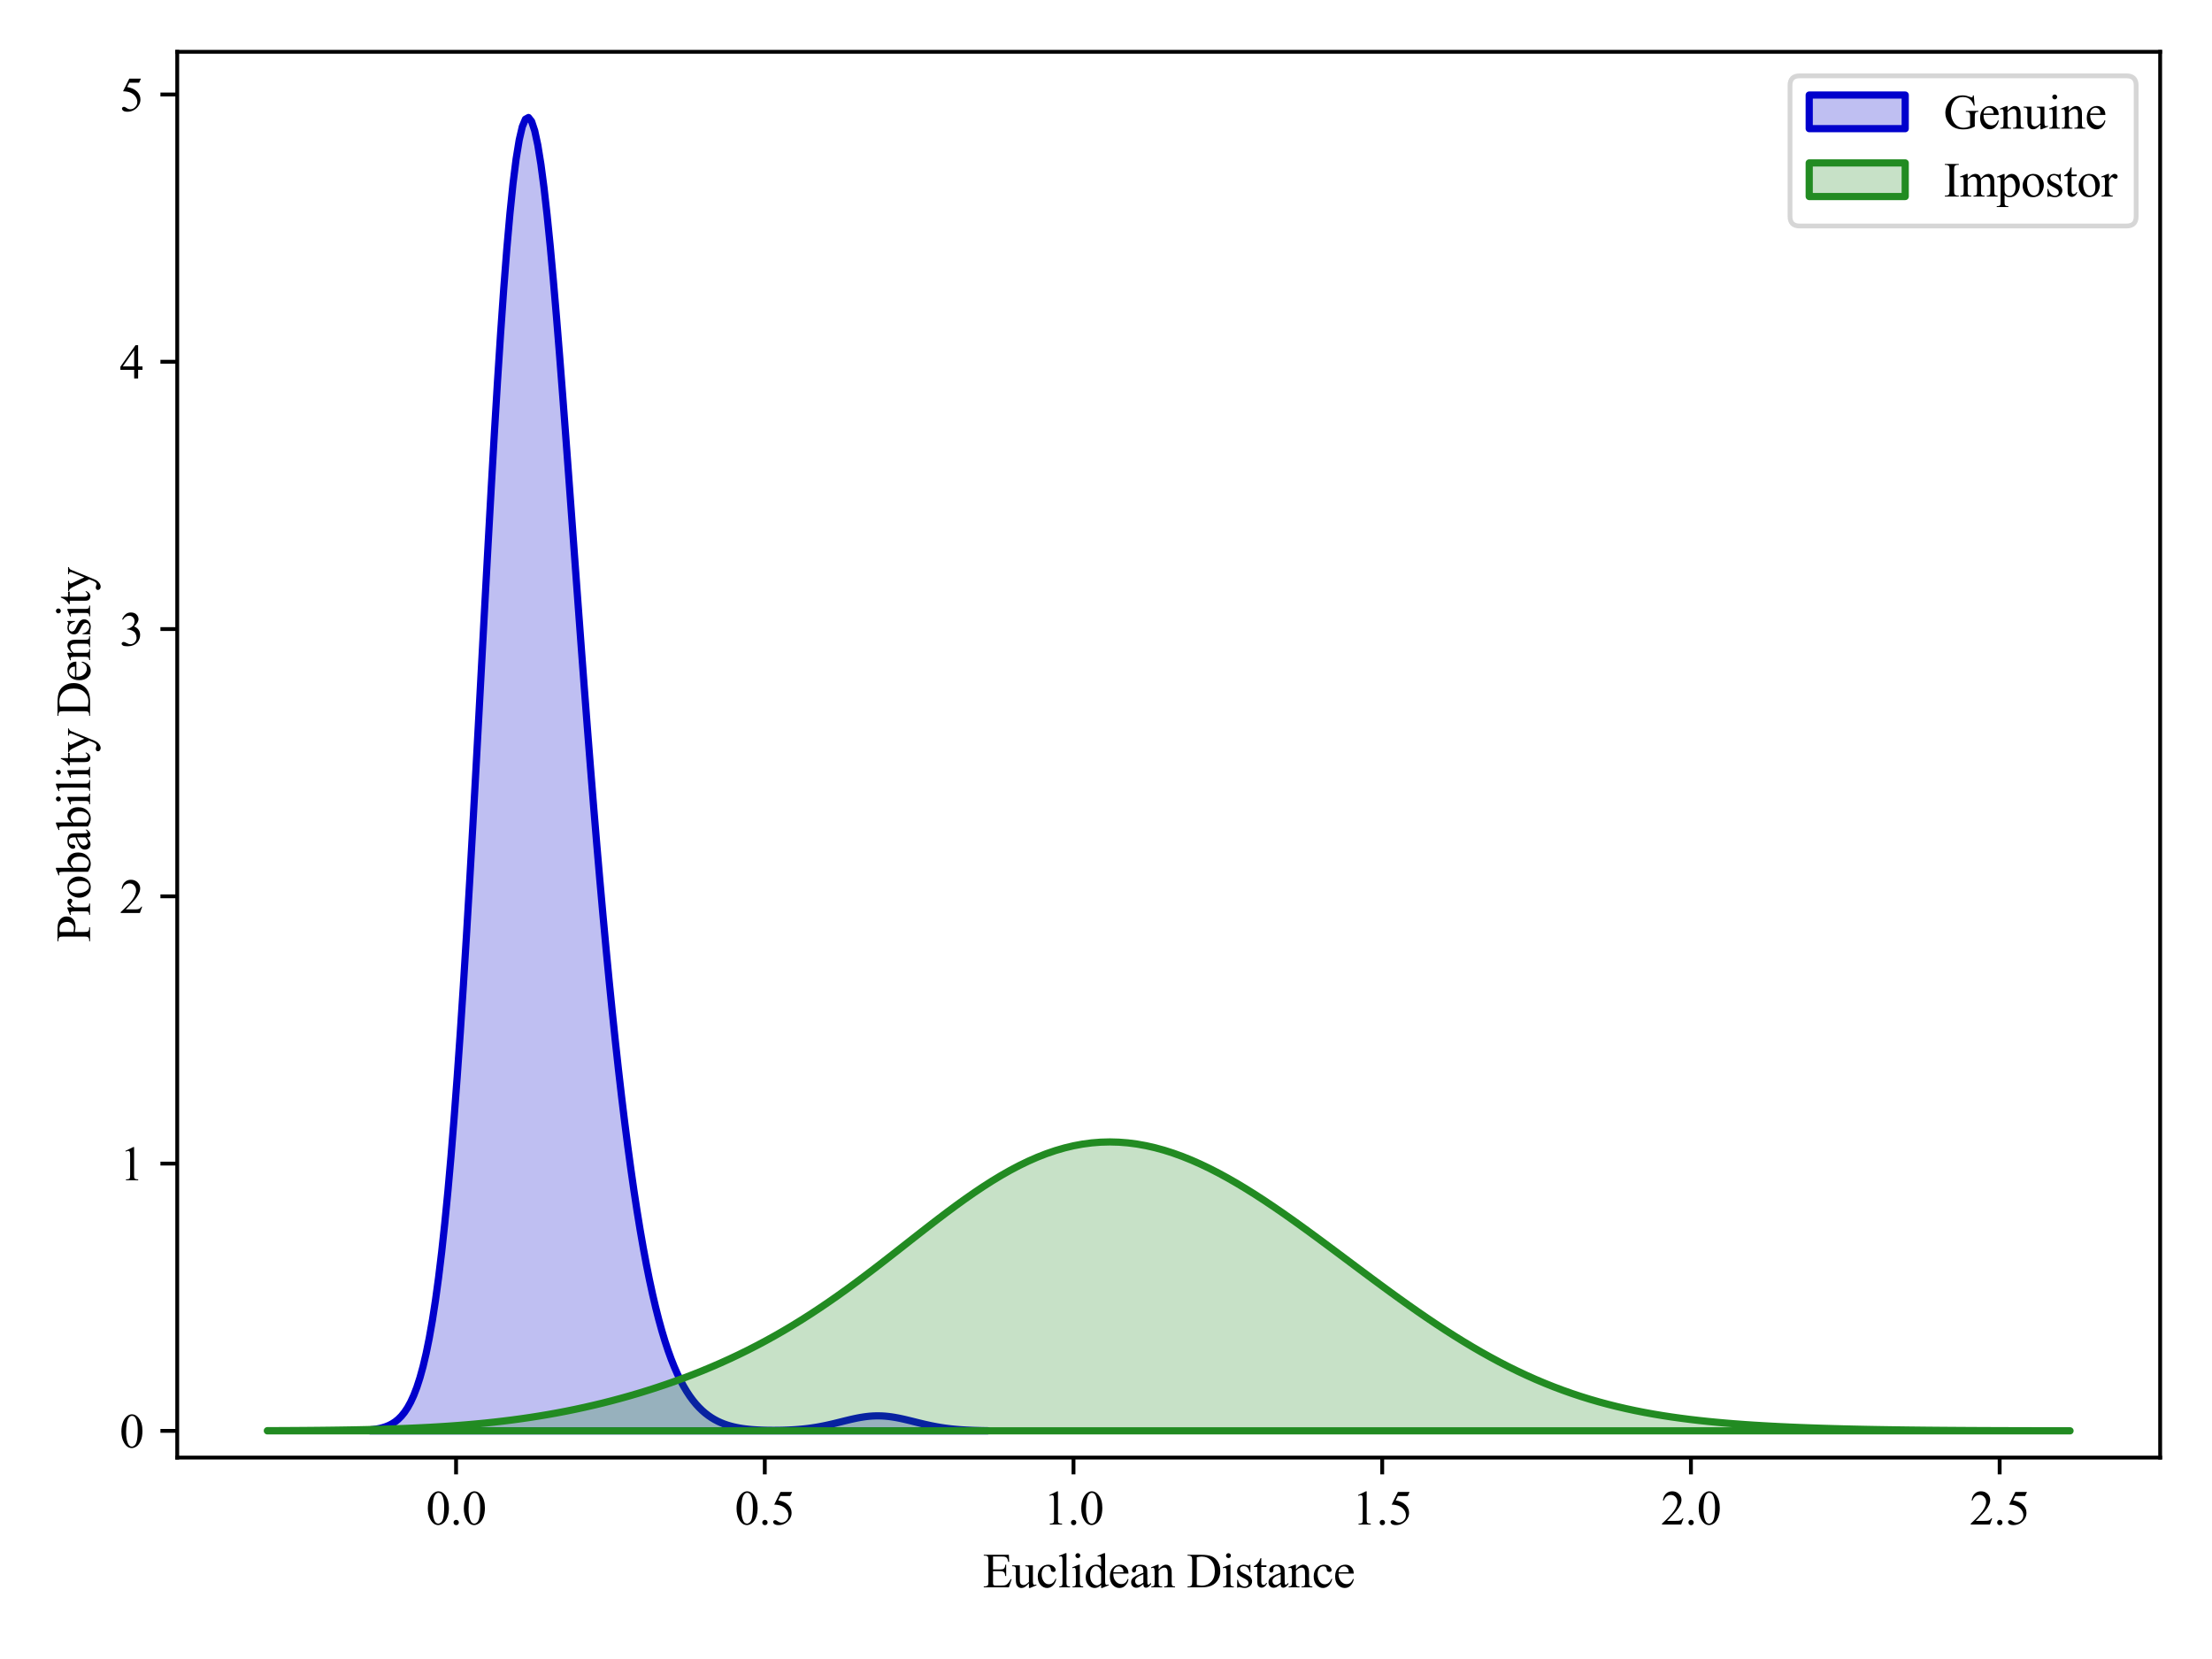 <?xml version="1.0" encoding="utf-8" standalone="no"?>
<!DOCTYPE svg PUBLIC "-//W3C//DTD SVG 1.1//EN"
  "http://www.w3.org/Graphics/SVG/1.1/DTD/svg11.dtd">
<svg xmlns:xlink="http://www.w3.org/1999/xlink" width="460.8pt" height="345.6pt" viewBox="0 0 460.8 345.6" xmlns="http://www.w3.org/2000/svg" version="1.1">
 <defs>
  <style type="text/css">*{stroke-linejoin: round; stroke-linecap: butt}</style>
 </defs>
 <g id="figure_1">
  <g id="patch_1">
   <path d="M 0 345.6 
L 460.8 345.6 
L 460.8 0 
L 0 0 
z
" style="fill: #ffffff"/>
  </g>
  <g id="axes_1">
   <g id="patch_2">
    <path d="M 36.92 303.64 
L 450 303.64 
L 450 10.8 
L 36.92 10.8 
z
" style="fill: #ffffff"/>
   </g>
   <g id="PolyCollection_1">
    <defs>
     <path id="m67899a77c7" d="M 77.149 -47.743 
L 77.149 -47.528 
L 77.795 -47.528 
L 78.441 -47.528 
L 79.087 -47.528 
L 79.733 -47.528 
L 80.379 -47.528 
L 81.025 -47.528 
L 81.671 -47.528 
L 82.318 -47.528 
L 82.964 -47.528 
L 83.61 -47.528 
L 84.256 -47.528 
L 84.902 -47.528 
L 85.548 -47.528 
L 86.194 -47.528 
L 86.84 -47.528 
L 87.486 -47.528 
L 88.132 -47.528 
L 88.778 -47.528 
L 89.424 -47.528 
L 90.07 -47.528 
L 90.716 -47.528 
L 91.362 -47.528 
L 92.008 -47.528 
L 92.654 -47.528 
L 93.301 -47.528 
L 93.947 -47.528 
L 94.593 -47.528 
L 95.239 -47.528 
L 95.885 -47.528 
L 96.531 -47.528 
L 97.177 -47.528 
L 97.823 -47.528 
L 98.469 -47.528 
L 99.115 -47.528 
L 99.761 -47.528 
L 100.407 -47.528 
L 101.053 -47.528 
L 101.699 -47.528 
L 102.345 -47.528 
L 102.991 -47.528 
L 103.637 -47.528 
L 104.284 -47.528 
L 104.93 -47.528 
L 105.576 -47.528 
L 106.222 -47.528 
L 106.868 -47.528 
L 107.514 -47.528 
L 108.16 -47.528 
L 108.806 -47.528 
L 109.452 -47.528 
L 110.098 -47.528 
L 110.744 -47.528 
L 111.39 -47.528 
L 112.036 -47.528 
L 112.682 -47.528 
L 113.328 -47.528 
L 113.974 -47.528 
L 114.621 -47.528 
L 115.267 -47.528 
L 115.913 -47.528 
L 116.559 -47.528 
L 117.205 -47.528 
L 117.851 -47.528 
L 118.497 -47.528 
L 119.143 -47.528 
L 119.789 -47.528 
L 120.435 -47.528 
L 121.081 -47.528 
L 121.727 -47.528 
L 122.373 -47.528 
L 123.019 -47.528 
L 123.665 -47.528 
L 124.311 -47.528 
L 124.957 -47.528 
L 125.604 -47.528 
L 126.25 -47.528 
L 126.896 -47.528 
L 127.542 -47.528 
L 128.188 -47.528 
L 128.834 -47.528 
L 129.48 -47.528 
L 130.126 -47.528 
L 130.772 -47.528 
L 131.418 -47.528 
L 132.064 -47.528 
L 132.71 -47.528 
L 133.356 -47.528 
L 134.002 -47.528 
L 134.648 -47.528 
L 135.294 -47.528 
L 135.94 -47.528 
L 136.587 -47.528 
L 137.233 -47.528 
L 137.879 -47.528 
L 138.525 -47.528 
L 139.171 -47.528 
L 139.817 -47.528 
L 140.463 -47.528 
L 141.109 -47.528 
L 141.755 -47.528 
L 142.401 -47.528 
L 143.047 -47.528 
L 143.693 -47.528 
L 144.339 -47.528 
L 144.985 -47.528 
L 145.631 -47.528 
L 146.277 -47.528 
L 146.923 -47.528 
L 147.57 -47.528 
L 148.216 -47.528 
L 148.862 -47.528 
L 149.508 -47.528 
L 150.154 -47.528 
L 150.8 -47.528 
L 151.446 -47.528 
L 152.092 -47.528 
L 152.738 -47.528 
L 153.384 -47.528 
L 154.03 -47.528 
L 154.676 -47.528 
L 155.322 -47.528 
L 155.968 -47.528 
L 156.614 -47.528 
L 157.26 -47.528 
L 157.907 -47.528 
L 158.553 -47.528 
L 159.199 -47.528 
L 159.845 -47.528 
L 160.491 -47.528 
L 161.137 -47.528 
L 161.783 -47.528 
L 162.429 -47.528 
L 163.075 -47.528 
L 163.721 -47.528 
L 164.367 -47.528 
L 165.013 -47.528 
L 165.659 -47.528 
L 166.305 -47.528 
L 166.951 -47.528 
L 167.597 -47.528 
L 168.243 -47.528 
L 168.89 -47.528 
L 169.536 -47.528 
L 170.182 -47.528 
L 170.828 -47.528 
L 171.474 -47.528 
L 172.12 -47.528 
L 172.766 -47.528 
L 173.412 -47.528 
L 174.058 -47.528 
L 174.704 -47.528 
L 175.35 -47.528 
L 175.996 -47.528 
L 176.642 -47.528 
L 177.288 -47.528 
L 177.934 -47.528 
L 178.58 -47.528 
L 179.226 -47.528 
L 179.873 -47.528 
L 180.519 -47.528 
L 181.165 -47.528 
L 181.811 -47.528 
L 182.457 -47.528 
L 183.103 -47.528 
L 183.749 -47.528 
L 184.395 -47.528 
L 185.041 -47.528 
L 185.687 -47.528 
L 186.333 -47.528 
L 186.979 -47.528 
L 187.625 -47.528 
L 188.271 -47.528 
L 188.917 -47.528 
L 189.563 -47.528 
L 190.21 -47.528 
L 190.856 -47.528 
L 191.502 -47.528 
L 192.148 -47.528 
L 192.794 -47.528 
L 193.44 -47.528 
L 194.086 -47.528 
L 194.732 -47.528 
L 195.378 -47.528 
L 196.024 -47.528 
L 196.67 -47.528 
L 197.316 -47.528 
L 197.962 -47.528 
L 198.608 -47.528 
L 199.254 -47.528 
L 199.9 -47.528 
L 200.546 -47.528 
L 201.193 -47.528 
L 201.839 -47.528 
L 202.485 -47.528 
L 203.131 -47.528 
L 203.777 -47.528 
L 204.423 -47.528 
L 205.069 -47.528 
L 205.715 -47.528 
L 205.715 -47.562 
L 205.715 -47.562 
L 205.069 -47.572 
L 204.423 -47.585 
L 203.777 -47.6 
L 203.131 -47.618 
L 202.485 -47.641 
L 201.839 -47.668 
L 201.193 -47.701 
L 200.546 -47.739 
L 199.9 -47.784 
L 199.254 -47.837 
L 198.608 -47.897 
L 197.962 -47.966 
L 197.316 -48.045 
L 196.67 -48.133 
L 196.024 -48.231 
L 195.378 -48.339 
L 194.732 -48.457 
L 194.086 -48.584 
L 193.44 -48.72 
L 192.794 -48.865 
L 192.148 -49.016 
L 191.502 -49.172 
L 190.856 -49.331 
L 190.21 -49.492 
L 189.563 -49.652 
L 188.917 -49.808 
L 188.271 -49.958 
L 187.625 -50.1 
L 186.979 -50.23 
L 186.333 -50.346 
L 185.687 -50.447 
L 185.041 -50.529 
L 184.395 -50.592 
L 183.749 -50.633 
L 183.103 -50.652 
L 182.457 -50.649 
L 181.811 -50.624 
L 181.165 -50.577 
L 180.519 -50.509 
L 179.873 -50.421 
L 179.226 -50.316 
L 178.58 -50.196 
L 177.934 -50.062 
L 177.288 -49.918 
L 176.642 -49.766 
L 175.996 -49.609 
L 175.35 -49.448 
L 174.704 -49.288 
L 174.058 -49.129 
L 173.412 -48.974 
L 172.766 -48.825 
L 172.12 -48.683 
L 171.474 -48.549 
L 170.828 -48.424 
L 170.182 -48.309 
L 169.536 -48.204 
L 168.89 -48.109 
L 168.243 -48.024 
L 167.597 -47.949 
L 166.951 -47.884 
L 166.305 -47.827 
L 165.659 -47.778 
L 165.013 -47.738 
L 164.367 -47.704 
L 163.721 -47.678 
L 163.075 -47.657 
L 162.429 -47.643 
L 161.783 -47.635 
L 161.137 -47.632 
L 160.491 -47.635 
L 159.845 -47.644 
L 159.199 -47.66 
L 158.553 -47.682 
L 157.907 -47.713 
L 157.26 -47.752 
L 156.614 -47.8 
L 155.968 -47.861 
L 155.322 -47.933 
L 154.676 -48.021 
L 154.03 -48.125 
L 153.384 -48.248 
L 152.738 -48.393 
L 152.092 -48.561 
L 151.446 -48.757 
L 150.8 -48.984 
L 150.154 -49.245 
L 149.508 -49.543 
L 148.862 -49.884 
L 148.216 -50.272 
L 147.57 -50.712 
L 146.923 -51.208 
L 146.277 -51.768 
L 145.631 -52.397 
L 144.985 -53.102 
L 144.339 -53.89 
L 143.693 -54.77 
L 143.047 -55.75 
L 142.401 -56.838 
L 141.755 -58.045 
L 141.109 -59.381 
L 140.463 -60.855 
L 139.817 -62.48 
L 139.171 -64.265 
L 138.525 -66.222 
L 137.879 -68.363 
L 137.233 -70.698 
L 136.587 -73.238 
L 135.94 -75.995 
L 135.294 -78.976 
L 134.648 -82.193 
L 134.002 -85.652 
L 133.356 -89.362 
L 132.71 -93.329 
L 132.064 -97.56 
L 131.418 -102.058 
L 130.772 -106.828 
L 130.126 -111.873 
L 129.48 -117.196 
L 128.834 -122.797 
L 128.188 -128.679 
L 127.542 -134.841 
L 126.896 -141.282 
L 126.25 -148.001 
L 125.604 -154.994 
L 124.957 -162.256 
L 124.311 -169.779 
L 123.665 -177.554 
L 123.019 -185.567 
L 122.373 -193.799 
L 121.727 -202.226 
L 121.081 -210.821 
L 120.435 -219.547 
L 119.789 -228.361 
L 119.143 -237.212 
L 118.497 -246.042 
L 117.851 -254.785 
L 117.205 -263.365 
L 116.559 -271.701 
L 115.913 -279.704 
L 115.267 -287.281 
L 114.621 -294.336 
L 113.974 -300.769 
L 113.328 -306.482 
L 112.682 -311.379 
L 112.036 -315.369 
L 111.39 -318.369 
L 110.744 -320.306 
L 110.098 -321.12 
L 109.452 -320.765 
L 108.806 -319.211 
L 108.16 -316.445 
L 107.514 -312.476 
L 106.868 -307.329 
L 106.222 -301.049 
L 105.576 -293.699 
L 104.93 -285.36 
L 104.284 -276.128 
L 103.637 -266.113 
L 102.991 -255.433 
L 102.345 -244.218 
L 101.699 -232.599 
L 101.053 -220.712 
L 100.407 -208.689 
L 99.761 -196.66 
L 99.115 -184.748 
L 98.469 -173.067 
L 97.823 -161.718 
L 97.177 -150.792 
L 96.531 -140.364 
L 95.885 -130.498 
L 95.239 -121.24 
L 94.593 -112.624 
L 93.947 -104.67 
L 93.301 -97.385 
L 92.654 -90.765 
L 92.008 -84.794 
L 91.362 -79.452 
L 90.716 -74.707 
L 90.07 -70.524 
L 89.424 -66.864 
L 88.778 -63.686 
L 88.132 -60.945 
L 87.486 -58.6 
L 86.84 -56.607 
L 86.194 -54.926 
L 85.548 -53.518 
L 84.902 -52.347 
L 84.256 -51.381 
L 83.61 -50.588 
L 82.964 -49.944 
L 82.318 -49.422 
L 81.671 -49.004 
L 81.025 -48.671 
L 80.379 -48.407 
L 79.733 -48.2 
L 79.087 -48.038 
L 78.441 -47.913 
L 77.795 -47.816 
L 77.149 -47.743 
z
" style="stroke: #0000cc; stroke-width: 1.5"/>
    </defs>
    <g clip-path="url(#p33bc87148c)">
     <use xlink:href="#m67899a77c7" x="0" y="345.6" style="fill: #0000cc; fill-opacity: 0.25; stroke: #0000cc; stroke-width: 1.5"/>
    </g>
   </g>
   <g id="PolyCollection_2">
    <defs>
     <path id="mb9f38de773" d="M 55.696 -47.562 
L 55.696 -47.528 
L 57.583 -47.528 
L 59.471 -47.528 
L 61.358 -47.528 
L 63.245 -47.528 
L 65.132 -47.528 
L 67.019 -47.528 
L 68.906 -47.528 
L 70.793 -47.528 
L 72.68 -47.528 
L 74.567 -47.528 
L 76.454 -47.528 
L 78.341 -47.528 
L 80.228 -47.528 
L 82.115 -47.528 
L 84.002 -47.528 
L 85.89 -47.528 
L 87.777 -47.528 
L 89.664 -47.528 
L 91.551 -47.528 
L 93.438 -47.528 
L 95.325 -47.528 
L 97.212 -47.528 
L 99.099 -47.528 
L 100.986 -47.528 
L 102.873 -47.528 
L 104.76 -47.528 
L 106.647 -47.528 
L 108.534 -47.528 
L 110.421 -47.528 
L 112.309 -47.528 
L 114.196 -47.528 
L 116.083 -47.528 
L 117.97 -47.528 
L 119.857 -47.528 
L 121.744 -47.528 
L 123.631 -47.528 
L 125.518 -47.528 
L 127.405 -47.528 
L 129.292 -47.528 
L 131.179 -47.528 
L 133.066 -47.528 
L 134.953 -47.528 
L 136.84 -47.528 
L 138.728 -47.528 
L 140.615 -47.528 
L 142.502 -47.528 
L 144.389 -47.528 
L 146.276 -47.528 
L 148.163 -47.528 
L 150.05 -47.528 
L 151.937 -47.528 
L 153.824 -47.528 
L 155.711 -47.528 
L 157.598 -47.528 
L 159.485 -47.528 
L 161.372 -47.528 
L 163.259 -47.528 
L 165.147 -47.528 
L 167.034 -47.528 
L 168.921 -47.528 
L 170.808 -47.528 
L 172.695 -47.528 
L 174.582 -47.528 
L 176.469 -47.528 
L 178.356 -47.528 
L 180.243 -47.528 
L 182.13 -47.528 
L 184.017 -47.528 
L 185.904 -47.528 
L 187.791 -47.528 
L 189.678 -47.528 
L 191.566 -47.528 
L 193.453 -47.528 
L 195.34 -47.528 
L 197.227 -47.528 
L 199.114 -47.528 
L 201.001 -47.528 
L 202.888 -47.528 
L 204.775 -47.528 
L 206.662 -47.528 
L 208.549 -47.528 
L 210.436 -47.528 
L 212.323 -47.528 
L 214.21 -47.528 
L 216.097 -47.528 
L 217.985 -47.528 
L 219.872 -47.528 
L 221.759 -47.528 
L 223.646 -47.528 
L 225.533 -47.528 
L 227.42 -47.528 
L 229.307 -47.528 
L 231.194 -47.528 
L 233.081 -47.528 
L 234.968 -47.528 
L 236.855 -47.528 
L 238.742 -47.528 
L 240.629 -47.528 
L 242.516 -47.528 
L 244.404 -47.528 
L 246.291 -47.528 
L 248.178 -47.528 
L 250.065 -47.528 
L 251.952 -47.528 
L 253.839 -47.528 
L 255.726 -47.528 
L 257.613 -47.528 
L 259.5 -47.528 
L 261.387 -47.528 
L 263.274 -47.528 
L 265.161 -47.528 
L 267.048 -47.528 
L 268.935 -47.528 
L 270.823 -47.528 
L 272.71 -47.528 
L 274.597 -47.528 
L 276.484 -47.528 
L 278.371 -47.528 
L 280.258 -47.528 
L 282.145 -47.528 
L 284.032 -47.528 
L 285.919 -47.528 
L 287.806 -47.528 
L 289.693 -47.528 
L 291.58 -47.528 
L 293.467 -47.528 
L 295.354 -47.528 
L 297.242 -47.528 
L 299.129 -47.528 
L 301.016 -47.528 
L 302.903 -47.528 
L 304.79 -47.528 
L 306.677 -47.528 
L 308.564 -47.528 
L 310.451 -47.528 
L 312.338 -47.528 
L 314.225 -47.528 
L 316.112 -47.528 
L 317.999 -47.528 
L 319.886 -47.528 
L 321.773 -47.528 
L 323.661 -47.528 
L 325.548 -47.528 
L 327.435 -47.528 
L 329.322 -47.528 
L 331.209 -47.528 
L 333.096 -47.528 
L 334.983 -47.528 
L 336.87 -47.528 
L 338.757 -47.528 
L 340.644 -47.528 
L 342.531 -47.528 
L 344.418 -47.528 
L 346.305 -47.528 
L 348.192 -47.528 
L 350.08 -47.528 
L 351.967 -47.528 
L 353.854 -47.528 
L 355.741 -47.528 
L 357.628 -47.528 
L 359.515 -47.528 
L 361.402 -47.528 
L 363.289 -47.528 
L 365.176 -47.528 
L 367.063 -47.528 
L 368.95 -47.528 
L 370.837 -47.528 
L 372.724 -47.528 
L 374.611 -47.528 
L 376.499 -47.528 
L 378.386 -47.528 
L 380.273 -47.528 
L 382.16 -47.528 
L 384.047 -47.528 
L 385.934 -47.528 
L 387.821 -47.528 
L 389.708 -47.528 
L 391.595 -47.528 
L 393.482 -47.528 
L 395.369 -47.528 
L 397.256 -47.528 
L 399.143 -47.528 
L 401.03 -47.528 
L 402.918 -47.528 
L 404.805 -47.528 
L 406.692 -47.528 
L 408.579 -47.528 
L 410.466 -47.528 
L 412.353 -47.528 
L 414.24 -47.528 
L 416.127 -47.528 
L 418.014 -47.528 
L 419.901 -47.528 
L 421.788 -47.528 
L 423.675 -47.528 
L 425.562 -47.528 
L 427.449 -47.528 
L 429.337 -47.528 
L 431.224 -47.528 
L 431.224 -47.537 
L 431.224 -47.537 
L 429.337 -47.539 
L 427.449 -47.541 
L 425.562 -47.544 
L 423.675 -47.547 
L 421.788 -47.551 
L 419.901 -47.556 
L 418.014 -47.561 
L 416.127 -47.567 
L 414.24 -47.574 
L 412.353 -47.582 
L 410.466 -47.591 
L 408.579 -47.602 
L 406.692 -47.614 
L 404.805 -47.628 
L 402.918 -47.643 
L 401.03 -47.66 
L 399.143 -47.68 
L 397.256 -47.701 
L 395.369 -47.726 
L 393.482 -47.753 
L 391.595 -47.783 
L 389.708 -47.816 
L 387.821 -47.853 
L 385.934 -47.894 
L 384.047 -47.939 
L 382.16 -47.988 
L 380.273 -48.043 
L 378.386 -48.103 
L 376.499 -48.169 
L 374.611 -48.241 
L 372.724 -48.321 
L 370.837 -48.408 
L 368.95 -48.504 
L 367.063 -48.61 
L 365.176 -48.725 
L 363.289 -48.852 
L 361.402 -48.992 
L 359.515 -49.144 
L 357.628 -49.312 
L 355.741 -49.496 
L 353.854 -49.698 
L 351.967 -49.919 
L 350.08 -50.161 
L 348.192 -50.425 
L 346.305 -50.714 
L 344.418 -51.029 
L 342.531 -51.372 
L 340.644 -51.744 
L 338.757 -52.148 
L 336.87 -52.585 
L 334.983 -53.057 
L 333.096 -53.565 
L 331.209 -54.111 
L 329.322 -54.697 
L 327.435 -55.324 
L 325.548 -55.992 
L 323.661 -56.703 
L 321.773 -57.457 
L 319.886 -58.254 
L 317.999 -59.096 
L 316.112 -59.981 
L 314.225 -60.91 
L 312.338 -61.882 
L 310.451 -62.897 
L 308.564 -63.952 
L 306.677 -65.048 
L 304.79 -66.182 
L 302.903 -67.353 
L 301.016 -68.559 
L 299.129 -69.797 
L 297.242 -71.066 
L 295.354 -72.362 
L 293.467 -73.684 
L 291.58 -75.028 
L 289.693 -76.392 
L 287.806 -77.772 
L 285.919 -79.165 
L 284.032 -80.568 
L 282.145 -81.977 
L 280.258 -83.388 
L 278.371 -84.799 
L 276.484 -86.205 
L 274.597 -87.603 
L 272.71 -88.988 
L 270.823 -90.357 
L 268.935 -91.705 
L 267.048 -93.029 
L 265.161 -94.323 
L 263.274 -95.584 
L 261.387 -96.807 
L 259.5 -97.988 
L 257.613 -99.123 
L 255.726 -100.206 
L 253.839 -101.233 
L 251.952 -102.201 
L 250.065 -103.103 
L 248.178 -103.937 
L 246.291 -104.698 
L 244.404 -105.382 
L 242.516 -105.985 
L 240.629 -106.503 
L 238.742 -106.932 
L 236.855 -107.271 
L 234.968 -107.516 
L 233.081 -107.664 
L 231.194 -107.715 
L 229.307 -107.666 
L 227.42 -107.516 
L 225.533 -107.266 
L 223.646 -106.915 
L 221.759 -106.464 
L 219.872 -105.916 
L 217.985 -105.271 
L 216.097 -104.533 
L 214.21 -103.706 
L 212.323 -102.792 
L 210.436 -101.797 
L 208.549 -100.725 
L 206.662 -99.583 
L 204.775 -98.376 
L 202.888 -97.111 
L 201.001 -95.794 
L 199.114 -94.432 
L 197.227 -93.033 
L 195.34 -91.603 
L 193.453 -90.15 
L 191.566 -88.681 
L 189.678 -87.202 
L 187.791 -85.719 
L 185.904 -84.241 
L 184.017 -82.771 
L 182.13 -81.316 
L 180.243 -79.881 
L 178.356 -78.469 
L 176.469 -77.085 
L 174.582 -75.733 
L 172.695 -74.415 
L 170.808 -73.133 
L 168.921 -71.889 
L 167.034 -70.685 
L 165.147 -69.521 
L 163.259 -68.397 
L 161.372 -67.314 
L 159.485 -66.271 
L 157.598 -65.268 
L 155.711 -64.304 
L 153.824 -63.378 
L 151.937 -62.489 
L 150.05 -61.635 
L 148.163 -60.817 
L 146.276 -60.031 
L 144.389 -59.278 
L 142.502 -58.556 
L 140.615 -57.864 
L 138.728 -57.201 
L 136.84 -56.566 
L 134.953 -55.959 
L 133.066 -55.378 
L 131.179 -54.824 
L 129.292 -54.295 
L 127.405 -53.791 
L 125.518 -53.312 
L 123.631 -52.858 
L 121.744 -52.427 
L 119.857 -52.02 
L 117.97 -51.636 
L 116.083 -51.275 
L 114.196 -50.936 
L 112.309 -50.619 
L 110.421 -50.323 
L 108.534 -50.048 
L 106.647 -49.793 
L 104.76 -49.558 
L 102.873 -49.341 
L 100.986 -49.142 
L 99.099 -48.961 
L 97.212 -48.795 
L 95.325 -48.645 
L 93.438 -48.509 
L 91.551 -48.387 
L 89.664 -48.277 
L 87.777 -48.179 
L 85.89 -48.092 
L 84.002 -48.015 
L 82.115 -47.946 
L 80.228 -47.886 
L 78.341 -47.834 
L 76.454 -47.788 
L 74.567 -47.748 
L 72.68 -47.714 
L 70.793 -47.684 
L 68.906 -47.659 
L 67.019 -47.637 
L 65.132 -47.619 
L 63.245 -47.603 
L 61.358 -47.59 
L 59.471 -47.579 
L 57.583 -47.57 
L 55.696 -47.562 
z
" style="stroke: #228b22; stroke-width: 1.5"/>
    </defs>
    <g clip-path="url(#p33bc87148c)">
     <use xlink:href="#mb9f38de773" x="0" y="345.6" style="fill: #228b22; fill-opacity: 0.25; stroke: #228b22; stroke-width: 1.5"/>
    </g>
   </g>
   <g id="matplotlib.axis_1">
    <g id="xtick_1">
     <g id="line2d_1">
      <defs>
       <path id="m054b267d46" d="M 0 0 
L 0 3.5 
" style="stroke: #000000; stroke-width: 0.8"/>
      </defs>
      <g>
       <use xlink:href="#m054b267d46" x="95.007" y="303.64" style="stroke: #000000; stroke-width: 0.8"/>
      </g>
     </g>
     <g id="text_1">
      <!-- 0.0 -->
      <g transform="translate(88.757 317.584) scale(0.1 -0.1)">
       <defs>
        <path id="TimesNewRomanPSMT-30" d="M 231 2094 
Q 231 2819 450 3342 
Q 669 3866 1031 4122 
Q 1313 4325 1613 4325 
Q 2100 4325 2488 3828 
Q 2972 3213 2972 2159 
Q 2972 1422 2759 906 
Q 2547 391 2217 158 
Q 1888 -75 1581 -75 
Q 975 -75 572 641 
Q 231 1244 231 2094 
z
M 844 2016 
Q 844 1141 1059 588 
Q 1238 122 1591 122 
Q 1759 122 1940 273 
Q 2122 425 2216 781 
Q 2359 1319 2359 2297 
Q 2359 3022 2209 3506 
Q 2097 3866 1919 4016 
Q 1791 4119 1609 4119 
Q 1397 4119 1231 3928 
Q 1006 3669 925 3112 
Q 844 2556 844 2016 
z
" transform="scale(0.016)"/>
        <path id="TimesNewRomanPSMT-2e" d="M 800 606 
Q 947 606 1047 504 
Q 1147 403 1147 259 
Q 1147 116 1045 14 
Q 944 -88 800 -88 
Q 656 -88 554 14 
Q 453 116 453 259 
Q 453 406 554 506 
Q 656 606 800 606 
z
" transform="scale(0.016)"/>
       </defs>
       <use xlink:href="#TimesNewRomanPSMT-30"/>
       <use xlink:href="#TimesNewRomanPSMT-2e" x="50"/>
       <use xlink:href="#TimesNewRomanPSMT-30" x="75"/>
      </g>
     </g>
    </g>
    <g id="xtick_2">
     <g id="line2d_2">
      <g>
       <use xlink:href="#m054b267d46" x="159.319" y="303.64" style="stroke: #000000; stroke-width: 0.8"/>
      </g>
     </g>
     <g id="text_2">
      <!-- 0.5 -->
      <g transform="translate(153.069 317.584) scale(0.1 -0.1)">
       <defs>
        <path id="TimesNewRomanPSMT-35" d="M 2778 4238 
L 2534 3706 
L 1259 3706 
L 981 3138 
Q 1809 3016 2294 2522 
Q 2709 2097 2709 1522 
Q 2709 1188 2573 903 
Q 2438 619 2231 419 
Q 2025 219 1772 97 
Q 1413 -75 1034 -75 
Q 653 -75 479 54 
Q 306 184 306 341 
Q 306 428 378 495 
Q 450 563 559 563 
Q 641 563 702 538 
Q 763 513 909 409 
Q 1144 247 1384 247 
Q 1750 247 2026 523 
Q 2303 800 2303 1197 
Q 2303 1581 2056 1914 
Q 1809 2247 1375 2428 
Q 1034 2569 447 2591 
L 1259 4238 
L 2778 4238 
z
" transform="scale(0.016)"/>
       </defs>
       <use xlink:href="#TimesNewRomanPSMT-30"/>
       <use xlink:href="#TimesNewRomanPSMT-2e" x="50"/>
       <use xlink:href="#TimesNewRomanPSMT-35" x="75"/>
      </g>
     </g>
    </g>
    <g id="xtick_3">
     <g id="line2d_3">
      <g>
       <use xlink:href="#m054b267d46" x="223.63" y="303.64" style="stroke: #000000; stroke-width: 0.8"/>
      </g>
     </g>
     <g id="text_3">
      <!-- 1.0 -->
      <g transform="translate(217.38 317.584) scale(0.1 -0.1)">
       <defs>
        <path id="TimesNewRomanPSMT-31" d="M 750 3822 
L 1781 4325 
L 1884 4325 
L 1884 747 
Q 1884 391 1914 303 
Q 1944 216 2037 169 
Q 2131 122 2419 116 
L 2419 0 
L 825 0 
L 825 116 
Q 1125 122 1212 167 
Q 1300 213 1334 289 
Q 1369 366 1369 747 
L 1369 3034 
Q 1369 3497 1338 3628 
Q 1316 3728 1258 3775 
Q 1200 3822 1119 3822 
Q 1003 3822 797 3725 
L 750 3822 
z
" transform="scale(0.016)"/>
       </defs>
       <use xlink:href="#TimesNewRomanPSMT-31"/>
       <use xlink:href="#TimesNewRomanPSMT-2e" x="50"/>
       <use xlink:href="#TimesNewRomanPSMT-30" x="75"/>
      </g>
     </g>
    </g>
    <g id="xtick_4">
     <g id="line2d_4">
      <g>
       <use xlink:href="#m054b267d46" x="287.942" y="303.64" style="stroke: #000000; stroke-width: 0.8"/>
      </g>
     </g>
     <g id="text_4">
      <!-- 1.5 -->
      <g transform="translate(281.692 317.584) scale(0.1 -0.1)">
       <use xlink:href="#TimesNewRomanPSMT-31"/>
       <use xlink:href="#TimesNewRomanPSMT-2e" x="50"/>
       <use xlink:href="#TimesNewRomanPSMT-35" x="75"/>
      </g>
     </g>
    </g>
    <g id="xtick_5">
     <g id="line2d_5">
      <g>
       <use xlink:href="#m054b267d46" x="352.253" y="303.64" style="stroke: #000000; stroke-width: 0.8"/>
      </g>
     </g>
     <g id="text_5">
      <!-- 2.0 -->
      <g transform="translate(346.003 317.584) scale(0.1 -0.1)">
       <defs>
        <path id="TimesNewRomanPSMT-32" d="M 2934 816 
L 2638 0 
L 138 0 
L 138 116 
Q 1241 1122 1691 1759 
Q 2141 2397 2141 2925 
Q 2141 3328 1894 3587 
Q 1647 3847 1303 3847 
Q 991 3847 742 3664 
Q 494 3481 375 3128 
L 259 3128 
Q 338 3706 661 4015 
Q 984 4325 1469 4325 
Q 1984 4325 2329 3994 
Q 2675 3663 2675 3213 
Q 2675 2891 2525 2569 
Q 2294 2063 1775 1497 
Q 997 647 803 472 
L 1909 472 
Q 2247 472 2383 497 
Q 2519 522 2628 598 
Q 2738 675 2819 816 
L 2934 816 
z
" transform="scale(0.016)"/>
       </defs>
       <use xlink:href="#TimesNewRomanPSMT-32"/>
       <use xlink:href="#TimesNewRomanPSMT-2e" x="50"/>
       <use xlink:href="#TimesNewRomanPSMT-30" x="75"/>
      </g>
     </g>
    </g>
    <g id="xtick_6">
     <g id="line2d_6">
      <g>
       <use xlink:href="#m054b267d46" x="416.565" y="303.64" style="stroke: #000000; stroke-width: 0.8"/>
      </g>
     </g>
     <g id="text_6">
      <!-- 2.5 -->
      <g transform="translate(410.315 317.584) scale(0.1 -0.1)">
       <use xlink:href="#TimesNewRomanPSMT-32"/>
       <use xlink:href="#TimesNewRomanPSMT-2e" x="50"/>
       <use xlink:href="#TimesNewRomanPSMT-35" x="75"/>
      </g>
     </g>
    </g>
    <g id="text_7">
     <!-- Euclidean Distance -->
     <g transform="translate(204.726 330.667) scale(0.1 -0.1)">
      <defs>
       <path id="TimesNewRomanPSMT-45" d="M 1338 4006 
L 1338 2331 
L 2269 2331 
Q 2631 2331 2753 2441 
Q 2916 2584 2934 2947 
L 3050 2947 
L 3050 1472 
L 2934 1472 
Q 2891 1781 2847 1869 
Q 2791 1978 2662 2040 
Q 2534 2103 2269 2103 
L 1338 2103 
L 1338 706 
Q 1338 425 1363 364 
Q 1388 303 1450 267 
Q 1513 231 1688 231 
L 2406 231 
Q 2766 231 2928 281 
Q 3091 331 3241 478 
Q 3434 672 3638 1063 
L 3763 1063 
L 3397 0 
L 131 0 
L 131 116 
L 281 116 
Q 431 116 566 188 
Q 666 238 702 338 
Q 738 438 738 747 
L 738 3500 
Q 738 3903 656 3997 
Q 544 4122 281 4122 
L 131 4122 
L 131 4238 
L 3397 4238 
L 3444 3309 
L 3322 3309 
Q 3256 3644 3176 3769 
Q 3097 3894 2941 3959 
Q 2816 4006 2500 4006 
L 1338 4006 
z
" transform="scale(0.016)"/>
       <path id="TimesNewRomanPSMT-75" d="M 2709 2863 
L 2709 1128 
Q 2709 631 2732 520 
Q 2756 409 2807 365 
Q 2859 322 2928 322 
Q 3025 322 3147 375 
L 3191 266 
L 2334 -88 
L 2194 -88 
L 2194 519 
Q 1825 119 1631 15 
Q 1438 -88 1222 -88 
Q 981 -88 804 51 
Q 628 191 559 409 
Q 491 628 491 1028 
L 491 2306 
Q 491 2509 447 2587 
Q 403 2666 317 2708 
Q 231 2750 6 2747 
L 6 2863 
L 1009 2863 
L 1009 947 
Q 1009 547 1148 422 
Q 1288 297 1484 297 
Q 1619 297 1789 381 
Q 1959 466 2194 703 
L 2194 2325 
Q 2194 2569 2105 2655 
Q 2016 2741 1734 2747 
L 1734 2863 
L 2709 2863 
z
" transform="scale(0.016)"/>
       <path id="TimesNewRomanPSMT-63" d="M 2631 1088 
Q 2516 522 2178 217 
Q 1841 -88 1431 -88 
Q 944 -88 581 321 
Q 219 731 219 1428 
Q 219 2103 620 2525 
Q 1022 2947 1584 2947 
Q 2006 2947 2278 2723 
Q 2550 2500 2550 2259 
Q 2550 2141 2473 2067 
Q 2397 1994 2259 1994 
Q 2075 1994 1981 2113 
Q 1928 2178 1911 2362 
Q 1894 2547 1784 2644 
Q 1675 2738 1481 2738 
Q 1169 2738 978 2506 
Q 725 2200 725 1697 
Q 725 1184 976 792 
Q 1228 400 1656 400 
Q 1963 400 2206 609 
Q 2378 753 2541 1131 
L 2631 1088 
z
" transform="scale(0.016)"/>
       <path id="TimesNewRomanPSMT-6c" d="M 1184 4444 
L 1184 647 
Q 1184 378 1223 290 
Q 1263 203 1344 158 
Q 1425 113 1647 113 
L 1647 0 
L 244 0 
L 244 113 
Q 441 113 512 153 
Q 584 194 625 287 
Q 666 381 666 647 
L 666 3247 
Q 666 3731 644 3842 
Q 622 3953 573 3993 
Q 525 4034 450 4034 
Q 369 4034 244 3984 
L 191 4094 
L 1044 4444 
L 1184 4444 
z
" transform="scale(0.016)"/>
       <path id="TimesNewRomanPSMT-69" d="M 928 4444 
Q 1059 4444 1151 4351 
Q 1244 4259 1244 4128 
Q 1244 3997 1151 3903 
Q 1059 3809 928 3809 
Q 797 3809 703 3903 
Q 609 3997 609 4128 
Q 609 4259 701 4351 
Q 794 4444 928 4444 
z
M 1188 2947 
L 1188 647 
Q 1188 378 1227 289 
Q 1266 200 1342 156 
Q 1419 113 1622 113 
L 1622 0 
L 231 0 
L 231 113 
Q 441 113 512 153 
Q 584 194 626 287 
Q 669 381 669 647 
L 669 1750 
Q 669 2216 641 2353 
Q 619 2453 572 2492 
Q 525 2531 444 2531 
Q 356 2531 231 2484 
L 188 2597 
L 1050 2947 
L 1188 2947 
z
" transform="scale(0.016)"/>
       <path id="TimesNewRomanPSMT-64" d="M 2222 322 
Q 2013 103 1813 7 
Q 1613 -88 1381 -88 
Q 913 -88 563 304 
Q 213 697 213 1313 
Q 213 1928 600 2439 
Q 988 2950 1597 2950 
Q 1975 2950 2222 2709 
L 2222 3238 
Q 2222 3728 2198 3840 
Q 2175 3953 2125 3993 
Q 2075 4034 2000 4034 
Q 1919 4034 1784 3984 
L 1744 4094 
L 2597 4444 
L 2738 4444 
L 2738 1134 
Q 2738 631 2761 520 
Q 2784 409 2836 365 
Q 2888 322 2956 322 
Q 3041 322 3181 375 
L 3216 266 
L 2366 -88 
L 2222 -88 
L 2222 322 
z
M 2222 541 
L 2222 2016 
Q 2203 2228 2109 2403 
Q 2016 2578 1861 2667 
Q 1706 2756 1559 2756 
Q 1284 2756 1069 2509 
Q 784 2184 784 1559 
Q 784 928 1059 592 
Q 1334 256 1672 256 
Q 1956 256 2222 541 
z
" transform="scale(0.016)"/>
       <path id="TimesNewRomanPSMT-65" d="M 681 1784 
Q 678 1147 991 784 
Q 1303 422 1725 422 
Q 2006 422 2214 576 
Q 2422 731 2563 1106 
L 2659 1044 
Q 2594 616 2278 264 
Q 1963 -88 1488 -88 
Q 972 -88 605 314 
Q 238 716 238 1394 
Q 238 2128 614 2539 
Q 991 2950 1559 2950 
Q 2041 2950 2350 2633 
Q 2659 2316 2659 1784 
L 681 1784 
z
M 681 1966 
L 2006 1966 
Q 1991 2241 1941 2353 
Q 1863 2528 1708 2628 
Q 1553 2728 1384 2728 
Q 1125 2728 920 2526 
Q 716 2325 681 1966 
z
" transform="scale(0.016)"/>
       <path id="TimesNewRomanPSMT-61" d="M 1822 413 
Q 1381 72 1269 19 
Q 1100 -59 909 -59 
Q 613 -59 420 144 
Q 228 347 228 678 
Q 228 888 322 1041 
Q 450 1253 767 1440 
Q 1084 1628 1822 1897 
L 1822 2009 
Q 1822 2438 1686 2597 
Q 1550 2756 1291 2756 
Q 1094 2756 978 2650 
Q 859 2544 859 2406 
L 866 2225 
Q 866 2081 792 2003 
Q 719 1925 600 1925 
Q 484 1925 411 2006 
Q 338 2088 338 2228 
Q 338 2497 613 2722 
Q 888 2947 1384 2947 
Q 1766 2947 2009 2819 
Q 2194 2722 2281 2516 
Q 2338 2381 2338 1966 
L 2338 994 
Q 2338 584 2353 492 
Q 2369 400 2405 369 
Q 2441 338 2488 338 
Q 2538 338 2575 359 
Q 2641 400 2828 588 
L 2828 413 
Q 2478 -56 2159 -56 
Q 2006 -56 1915 50 
Q 1825 156 1822 413 
z
M 1822 616 
L 1822 1706 
Q 1350 1519 1213 1441 
Q 966 1303 859 1153 
Q 753 1003 753 825 
Q 753 600 887 451 
Q 1022 303 1197 303 
Q 1434 303 1822 616 
z
" transform="scale(0.016)"/>
       <path id="TimesNewRomanPSMT-6e" d="M 1034 2341 
Q 1538 2947 1994 2947 
Q 2228 2947 2397 2830 
Q 2566 2713 2666 2444 
Q 2734 2256 2734 1869 
L 2734 647 
Q 2734 375 2778 278 
Q 2813 200 2889 156 
Q 2966 113 3172 113 
L 3172 0 
L 1756 0 
L 1756 113 
L 1816 113 
Q 2016 113 2095 173 
Q 2175 234 2206 353 
Q 2219 400 2219 647 
L 2219 1819 
Q 2219 2209 2117 2386 
Q 2016 2563 1775 2563 
Q 1403 2563 1034 2156 
L 1034 647 
Q 1034 356 1069 288 
Q 1113 197 1189 155 
Q 1266 113 1500 113 
L 1500 0 
L 84 0 
L 84 113 
L 147 113 
Q 366 113 442 223 
Q 519 334 519 647 
L 519 1709 
Q 519 2225 495 2337 
Q 472 2450 423 2490 
Q 375 2531 294 2531 
Q 206 2531 84 2484 
L 38 2597 
L 900 2947 
L 1034 2947 
L 1034 2341 
z
" transform="scale(0.016)"/>
       <path id="TimesNewRomanPSMT-20" transform="scale(0.016)"/>
       <path id="TimesNewRomanPSMT-44" d="M 109 0 
L 109 116 
L 269 116 
Q 538 116 650 288 
Q 719 391 719 750 
L 719 3488 
Q 719 3884 631 3984 
Q 509 4122 269 4122 
L 109 4122 
L 109 4238 
L 1834 4238 
Q 2784 4238 3279 4022 
Q 3775 3806 4076 3303 
Q 4378 2800 4378 2141 
Q 4378 1256 3841 663 
Q 3238 0 2003 0 
L 109 0 
z
M 1319 306 
Q 1716 219 1984 219 
Q 2709 219 3187 728 
Q 3666 1238 3666 2109 
Q 3666 2988 3187 3494 
Q 2709 4000 1959 4000 
Q 1678 4000 1319 3909 
L 1319 306 
z
" transform="scale(0.016)"/>
       <path id="TimesNewRomanPSMT-73" d="M 2050 2947 
L 2050 1972 
L 1947 1972 
Q 1828 2431 1642 2597 
Q 1456 2763 1169 2763 
Q 950 2763 815 2647 
Q 681 2531 681 2391 
Q 681 2216 781 2091 
Q 878 1963 1175 1819 
L 1631 1597 
Q 2266 1288 2266 781 
Q 2266 391 1970 151 
Q 1675 -88 1309 -88 
Q 1047 -88 709 6 
Q 606 38 541 38 
Q 469 38 428 -44 
L 325 -44 
L 325 978 
L 428 978 
Q 516 541 762 319 
Q 1009 97 1316 97 
Q 1531 97 1667 223 
Q 1803 350 1803 528 
Q 1803 744 1651 891 
Q 1500 1038 1047 1263 
Q 594 1488 453 1669 
Q 313 1847 313 2119 
Q 313 2472 555 2709 
Q 797 2947 1181 2947 
Q 1350 2947 1591 2875 
Q 1750 2828 1803 2828 
Q 1853 2828 1881 2850 
Q 1909 2872 1947 2947 
L 2050 2947 
z
" transform="scale(0.016)"/>
       <path id="TimesNewRomanPSMT-74" d="M 1031 3803 
L 1031 2863 
L 1700 2863 
L 1700 2644 
L 1031 2644 
L 1031 788 
Q 1031 509 1111 412 
Q 1191 316 1316 316 
Q 1419 316 1516 380 
Q 1613 444 1666 569 
L 1788 569 
Q 1678 263 1478 108 
Q 1278 -47 1066 -47 
Q 922 -47 784 33 
Q 647 113 581 261 
Q 516 409 516 719 
L 516 2644 
L 63 2644 
L 63 2747 
Q 234 2816 414 2980 
Q 594 3144 734 3369 
Q 806 3488 934 3803 
L 1031 3803 
z
" transform="scale(0.016)"/>
      </defs>
      <use xlink:href="#TimesNewRomanPSMT-45"/>
      <use xlink:href="#TimesNewRomanPSMT-75" x="61.084"/>
      <use xlink:href="#TimesNewRomanPSMT-63" x="111.084"/>
      <use xlink:href="#TimesNewRomanPSMT-6c" x="155.469"/>
      <use xlink:href="#TimesNewRomanPSMT-69" x="183.252"/>
      <use xlink:href="#TimesNewRomanPSMT-64" x="211.035"/>
      <use xlink:href="#TimesNewRomanPSMT-65" x="261.035"/>
      <use xlink:href="#TimesNewRomanPSMT-61" x="305.42"/>
      <use xlink:href="#TimesNewRomanPSMT-6e" x="349.805"/>
      <use xlink:href="#TimesNewRomanPSMT-20" x="399.805"/>
      <use xlink:href="#TimesNewRomanPSMT-44" x="424.805"/>
      <use xlink:href="#TimesNewRomanPSMT-69" x="497.021"/>
      <use xlink:href="#TimesNewRomanPSMT-73" x="524.805"/>
      <use xlink:href="#TimesNewRomanPSMT-74" x="563.721"/>
      <use xlink:href="#TimesNewRomanPSMT-61" x="591.504"/>
      <use xlink:href="#TimesNewRomanPSMT-6e" x="635.889"/>
      <use xlink:href="#TimesNewRomanPSMT-63" x="685.889"/>
      <use xlink:href="#TimesNewRomanPSMT-65" x="730.273"/>
     </g>
    </g>
   </g>
   <g id="matplotlib.axis_2">
    <g id="ytick_1">
     <g id="line2d_7">
      <defs>
       <path id="m3d9c6728fa" d="M 0 0 
L -3.5 0 
" style="stroke: #000000; stroke-width: 0.8"/>
      </defs>
      <g>
       <use xlink:href="#m3d9c6728fa" x="36.92" y="298.072" style="stroke: #000000; stroke-width: 0.8"/>
      </g>
     </g>
     <g id="text_8">
      <!-- 0 -->
      <g transform="translate(24.92 301.544) scale(0.1 -0.1)">
       <use xlink:href="#TimesNewRomanPSMT-30"/>
      </g>
     </g>
    </g>
    <g id="ytick_2">
     <g id="line2d_8">
      <g>
       <use xlink:href="#m3d9c6728fa" x="36.92" y="242.395" style="stroke: #000000; stroke-width: 0.8"/>
      </g>
     </g>
     <g id="text_9">
      <!-- 1 -->
      <g transform="translate(24.92 245.867) scale(0.1 -0.1)">
       <use xlink:href="#TimesNewRomanPSMT-31"/>
      </g>
     </g>
    </g>
    <g id="ytick_3">
     <g id="line2d_9">
      <g>
       <use xlink:href="#m3d9c6728fa" x="36.92" y="186.718" style="stroke: #000000; stroke-width: 0.8"/>
      </g>
     </g>
     <g id="text_10">
      <!-- 2 -->
      <g transform="translate(24.92 190.19) scale(0.1 -0.1)">
       <use xlink:href="#TimesNewRomanPSMT-32"/>
      </g>
     </g>
    </g>
    <g id="ytick_4">
     <g id="line2d_10">
      <g>
       <use xlink:href="#m3d9c6728fa" x="36.92" y="131.041" style="stroke: #000000; stroke-width: 0.8"/>
      </g>
     </g>
     <g id="text_11">
      <!-- 3 -->
      <g transform="translate(24.92 134.512) scale(0.1 -0.1)">
       <defs>
        <path id="TimesNewRomanPSMT-33" d="M 325 3431 
Q 506 3859 782 4092 
Q 1059 4325 1472 4325 
Q 1981 4325 2253 3994 
Q 2459 3747 2459 3466 
Q 2459 3003 1878 2509 
Q 2269 2356 2469 2072 
Q 2669 1788 2669 1403 
Q 2669 853 2319 450 
Q 1863 -75 997 -75 
Q 569 -75 414 31 
Q 259 138 259 259 
Q 259 350 332 419 
Q 406 488 509 488 
Q 588 488 669 463 
Q 722 447 909 348 
Q 1097 250 1169 231 
Q 1284 197 1416 197 
Q 1734 197 1970 444 
Q 2206 691 2206 1028 
Q 2206 1275 2097 1509 
Q 2016 1684 1919 1775 
Q 1784 1900 1550 2001 
Q 1316 2103 1072 2103 
L 972 2103 
L 972 2197 
Q 1219 2228 1467 2375 
Q 1716 2522 1828 2728 
Q 1941 2934 1941 3181 
Q 1941 3503 1739 3701 
Q 1538 3900 1238 3900 
Q 753 3900 428 3381 
L 325 3431 
z
" transform="scale(0.016)"/>
       </defs>
       <use xlink:href="#TimesNewRomanPSMT-33"/>
      </g>
     </g>
    </g>
    <g id="ytick_5">
     <g id="line2d_11">
      <g>
       <use xlink:href="#m3d9c6728fa" x="36.92" y="75.363" style="stroke: #000000; stroke-width: 0.8"/>
      </g>
     </g>
     <g id="text_12">
      <!-- 4 -->
      <g transform="translate(24.92 78.835) scale(0.1 -0.1)">
       <defs>
        <path id="TimesNewRomanPSMT-34" d="M 2978 1563 
L 2978 1119 
L 2409 1119 
L 2409 0 
L 1894 0 
L 1894 1119 
L 100 1119 
L 100 1519 
L 2066 4325 
L 2409 4325 
L 2409 1563 
L 2978 1563 
z
M 1894 1563 
L 1894 3666 
L 406 1563 
L 1894 1563 
z
" transform="scale(0.016)"/>
       </defs>
       <use xlink:href="#TimesNewRomanPSMT-34"/>
      </g>
     </g>
    </g>
    <g id="ytick_6">
     <g id="line2d_12">
      <g>
       <use xlink:href="#m3d9c6728fa" x="36.92" y="19.686" style="stroke: #000000; stroke-width: 0.8"/>
      </g>
     </g>
     <g id="text_13">
      <!-- 5 -->
      <g transform="translate(24.92 23.158) scale(0.1 -0.1)">
       <use xlink:href="#TimesNewRomanPSMT-35"/>
      </g>
     </g>
    </g>
    <g id="text_14">
     <!-- Probability Density -->
     <g transform="translate(18.762 196.246) rotate(-90) scale(0.1 -0.1)">
      <defs>
       <path id="TimesNewRomanPSMT-50" d="M 1313 1984 
L 1313 750 
Q 1313 350 1400 253 
Q 1519 116 1759 116 
L 1922 116 
L 1922 0 
L 106 0 
L 106 116 
L 266 116 
Q 534 116 650 291 
Q 713 388 713 750 
L 713 3488 
Q 713 3888 628 3984 
Q 506 4122 266 4122 
L 106 4122 
L 106 4238 
L 1659 4238 
Q 2228 4238 2556 4120 
Q 2884 4003 3109 3725 
Q 3334 3447 3334 3066 
Q 3334 2547 2992 2222 
Q 2650 1897 2025 1897 
Q 1872 1897 1694 1919 
Q 1516 1941 1313 1984 
z
M 1313 2163 
Q 1478 2131 1606 2115 
Q 1734 2100 1825 2100 
Q 2150 2100 2386 2351 
Q 2622 2603 2622 3003 
Q 2622 3278 2509 3514 
Q 2397 3750 2190 3867 
Q 1984 3984 1722 3984 
Q 1563 3984 1313 3925 
L 1313 2163 
z
" transform="scale(0.016)"/>
       <path id="TimesNewRomanPSMT-72" d="M 1038 2947 
L 1038 2303 
Q 1397 2947 1775 2947 
Q 1947 2947 2059 2842 
Q 2172 2738 2172 2600 
Q 2172 2478 2090 2393 
Q 2009 2309 1897 2309 
Q 1788 2309 1652 2417 
Q 1516 2525 1450 2525 
Q 1394 2525 1328 2463 
Q 1188 2334 1038 2041 
L 1038 669 
Q 1038 431 1097 309 
Q 1138 225 1241 169 
Q 1344 113 1538 113 
L 1538 0 
L 72 0 
L 72 113 
Q 291 113 397 181 
Q 475 231 506 341 
Q 522 394 522 644 
L 522 1753 
Q 522 2253 501 2348 
Q 481 2444 426 2487 
Q 372 2531 291 2531 
Q 194 2531 72 2484 
L 41 2597 
L 906 2947 
L 1038 2947 
z
" transform="scale(0.016)"/>
       <path id="TimesNewRomanPSMT-6f" d="M 1600 2947 
Q 2250 2947 2644 2453 
Q 2978 2031 2978 1484 
Q 2978 1100 2793 706 
Q 2609 313 2286 112 
Q 1963 -88 1566 -88 
Q 919 -88 538 428 
Q 216 863 216 1403 
Q 216 1797 411 2186 
Q 606 2575 925 2761 
Q 1244 2947 1600 2947 
z
M 1503 2744 
Q 1338 2744 1170 2645 
Q 1003 2547 900 2300 
Q 797 2053 797 1666 
Q 797 1041 1045 587 
Q 1294 134 1700 134 
Q 2003 134 2200 384 
Q 2397 634 2397 1244 
Q 2397 2006 2069 2444 
Q 1847 2744 1503 2744 
z
" transform="scale(0.016)"/>
       <path id="TimesNewRomanPSMT-62" d="M 984 2369 
Q 1400 2947 1881 2947 
Q 2322 2947 2650 2570 
Q 2978 2194 2978 1541 
Q 2978 778 2472 313 
Q 2038 -88 1503 -88 
Q 1253 -88 995 3 
Q 738 94 469 275 
L 469 3241 
Q 469 3728 445 3840 
Q 422 3953 372 3993 
Q 322 4034 247 4034 
Q 159 4034 28 3984 
L -16 4094 
L 844 4444 
L 984 4444 
L 984 2369 
z
M 984 2169 
L 984 456 
Q 1144 300 1314 220 
Q 1484 141 1663 141 
Q 1947 141 2192 453 
Q 2438 766 2438 1363 
Q 2438 1913 2192 2208 
Q 1947 2503 1634 2503 
Q 1469 2503 1303 2419 
Q 1178 2356 984 2169 
z
" transform="scale(0.016)"/>
       <path id="TimesNewRomanPSMT-79" d="M 38 2863 
L 1372 2863 
L 1372 2747 
L 1306 2747 
Q 1166 2747 1095 2686 
Q 1025 2625 1025 2534 
Q 1025 2413 1128 2197 
L 1825 753 
L 2466 2334 
Q 2519 2463 2519 2588 
Q 2519 2644 2497 2672 
Q 2472 2706 2419 2726 
Q 2366 2747 2231 2747 
L 2231 2863 
L 3163 2863 
L 3163 2747 
Q 3047 2734 2984 2696 
Q 2922 2659 2847 2556 
Q 2819 2513 2741 2316 
L 1575 -541 
Q 1406 -956 1132 -1168 
Q 859 -1381 606 -1381 
Q 422 -1381 303 -1275 
Q 184 -1169 184 -1031 
Q 184 -900 270 -820 
Q 356 -741 506 -741 
Q 609 -741 788 -809 
Q 913 -856 944 -856 
Q 1038 -856 1148 -759 
Q 1259 -663 1372 -384 
L 1575 113 
L 547 2272 
Q 500 2369 397 2513 
Q 319 2622 269 2659 
Q 197 2709 38 2747 
L 38 2863 
z
" transform="scale(0.016)"/>
      </defs>
      <use xlink:href="#TimesNewRomanPSMT-50"/>
      <use xlink:href="#TimesNewRomanPSMT-72" x="55.615"/>
      <use xlink:href="#TimesNewRomanPSMT-6f" x="88.916"/>
      <use xlink:href="#TimesNewRomanPSMT-62" x="138.916"/>
      <use xlink:href="#TimesNewRomanPSMT-61" x="188.916"/>
      <use xlink:href="#TimesNewRomanPSMT-62" x="233.301"/>
      <use xlink:href="#TimesNewRomanPSMT-69" x="283.301"/>
      <use xlink:href="#TimesNewRomanPSMT-6c" x="311.084"/>
      <use xlink:href="#TimesNewRomanPSMT-69" x="338.867"/>
      <use xlink:href="#TimesNewRomanPSMT-74" x="366.65"/>
      <use xlink:href="#TimesNewRomanPSMT-79" x="394.434"/>
      <use xlink:href="#TimesNewRomanPSMT-20" x="444.434"/>
      <use xlink:href="#TimesNewRomanPSMT-44" x="469.434"/>
      <use xlink:href="#TimesNewRomanPSMT-65" x="541.65"/>
      <use xlink:href="#TimesNewRomanPSMT-6e" x="586.035"/>
      <use xlink:href="#TimesNewRomanPSMT-73" x="636.035"/>
      <use xlink:href="#TimesNewRomanPSMT-69" x="674.951"/>
      <use xlink:href="#TimesNewRomanPSMT-74" x="702.734"/>
      <use xlink:href="#TimesNewRomanPSMT-79" x="730.518"/>
     </g>
    </g>
   </g>
   <g id="patch_3">
    <path d="M 36.92 303.64 
L 36.92 10.8 
" style="fill: none; stroke: #000000; stroke-width: 0.8; stroke-linejoin: miter; stroke-linecap: square"/>
   </g>
   <g id="patch_4">
    <path d="M 450 303.64 
L 450 10.8 
" style="fill: none; stroke: #000000; stroke-width: 0.8; stroke-linejoin: miter; stroke-linecap: square"/>
   </g>
   <g id="patch_5">
    <path d="M 36.92 303.64 
L 450 303.64 
" style="fill: none; stroke: #000000; stroke-width: 0.8; stroke-linejoin: miter; stroke-linecap: square"/>
   </g>
   <g id="patch_6">
    <path d="M 36.92 10.8 
L 450 10.8 
" style="fill: none; stroke: #000000; stroke-width: 0.8; stroke-linejoin: miter; stroke-linecap: square"/>
   </g>
   <g id="legend_1">
    <g id="patch_7">
     <path d="M 374.892 47.078 
L 443 47.078 
Q 445 47.078 445 45.078 
L 445 17.8 
Q 445 15.8 443 15.8 
L 374.892 15.8 
Q 372.892 15.8 372.892 17.8 
L 372.892 45.078 
Q 372.892 47.078 374.892 47.078 
z
" style="fill: #ffffff; opacity: 0.8; stroke: #cccccc; stroke-linejoin: miter"/>
    </g>
    <g id="patch_8">
     <path d="M 376.892 26.8 
L 396.892 26.8 
L 396.892 19.8 
L 376.892 19.8 
z
" style="fill: #0000cc; fill-opacity: 0.25; stroke: #0000cc; stroke-width: 1.5; stroke-linejoin: miter"/>
    </g>
    <g id="text_15">
     <!-- Genuine -->
     <g transform="translate(404.892 26.8) scale(0.1 -0.1)">
      <defs>
       <path id="TimesNewRomanPSMT-47" d="M 3928 4334 
L 4038 2997 
L 3928 2997 
Q 3763 3497 3500 3750 
Q 3122 4116 2528 4116 
Q 1719 4116 1297 3475 
Q 944 2934 944 2188 
Q 944 1581 1178 1081 
Q 1413 581 1792 348 
Q 2172 116 2572 116 
Q 2806 116 3025 175 
Q 3244 234 3447 350 
L 3447 1575 
Q 3447 1894 3398 1992 
Q 3350 2091 3248 2142 
Q 3147 2194 2891 2194 
L 2891 2313 
L 4531 2313 
L 4531 2194 
L 4453 2194 
Q 4209 2194 4119 2031 
Q 4056 1916 4056 1575 
L 4056 278 
Q 3697 84 3347 -6 
Q 2997 -97 2569 -97 
Q 1341 -97 703 691 
Q 225 1281 225 2053 
Q 225 2613 494 3125 
Q 813 3734 1369 4063 
Q 1834 4334 2469 4334 
Q 2700 4334 2889 4296 
Q 3078 4259 3425 4131 
Q 3600 4066 3659 4066 
Q 3719 4066 3761 4120 
Q 3803 4175 3813 4334 
L 3928 4334 
z
" transform="scale(0.016)"/>
      </defs>
      <use xlink:href="#TimesNewRomanPSMT-47"/>
      <use xlink:href="#TimesNewRomanPSMT-65" x="72.217"/>
      <use xlink:href="#TimesNewRomanPSMT-6e" x="116.602"/>
      <use xlink:href="#TimesNewRomanPSMT-75" x="166.602"/>
      <use xlink:href="#TimesNewRomanPSMT-69" x="216.602"/>
      <use xlink:href="#TimesNewRomanPSMT-6e" x="244.385"/>
      <use xlink:href="#TimesNewRomanPSMT-65" x="294.385"/>
     </g>
    </g>
    <g id="patch_9">
     <path d="M 376.892 40.939 
L 396.892 40.939 
L 396.892 33.939 
L 376.892 33.939 
z
" style="fill: #228b22; fill-opacity: 0.25; stroke: #228b22; stroke-width: 1.5; stroke-linejoin: miter"/>
    </g>
    <g id="text_16">
     <!-- Impostor -->
     <g transform="translate(404.892 40.939) scale(0.1 -0.1)">
      <defs>
       <path id="TimesNewRomanPSMT-49" d="M 1975 116 
L 1975 0 
L 159 0 
L 159 116 
L 309 116 
Q 572 116 691 269 
Q 766 369 766 750 
L 766 3488 
Q 766 3809 725 3913 
Q 694 3991 597 4047 
Q 459 4122 309 4122 
L 159 4122 
L 159 4238 
L 1975 4238 
L 1975 4122 
L 1822 4122 
Q 1563 4122 1444 3969 
Q 1366 3869 1366 3488 
L 1366 750 
Q 1366 428 1406 325 
Q 1438 247 1538 191 
Q 1672 116 1822 116 
L 1975 116 
z
" transform="scale(0.016)"/>
       <path id="TimesNewRomanPSMT-6d" d="M 1050 2338 
Q 1363 2650 1419 2697 
Q 1559 2816 1721 2881 
Q 1884 2947 2044 2947 
Q 2313 2947 2506 2790 
Q 2700 2634 2766 2338 
Q 3088 2713 3309 2830 
Q 3531 2947 3766 2947 
Q 3994 2947 4170 2830 
Q 4347 2713 4450 2447 
Q 4519 2266 4519 1878 
L 4519 647 
Q 4519 378 4559 278 
Q 4591 209 4675 161 
Q 4759 113 4950 113 
L 4950 0 
L 3538 0 
L 3538 113 
L 3597 113 
Q 3781 113 3884 184 
Q 3956 234 3988 344 
Q 4000 397 4000 647 
L 4000 1878 
Q 4000 2228 3916 2372 
Q 3794 2572 3525 2572 
Q 3359 2572 3192 2489 
Q 3025 2406 2788 2181 
L 2781 2147 
L 2788 2013 
L 2788 647 
Q 2788 353 2820 281 
Q 2853 209 2943 161 
Q 3034 113 3253 113 
L 3253 0 
L 1806 0 
L 1806 113 
Q 2044 113 2133 169 
Q 2222 225 2256 338 
Q 2272 391 2272 647 
L 2272 1878 
Q 2272 2228 2169 2381 
Q 2031 2581 1784 2581 
Q 1616 2581 1450 2491 
Q 1191 2353 1050 2181 
L 1050 647 
Q 1050 366 1089 281 
Q 1128 197 1204 155 
Q 1281 113 1516 113 
L 1516 0 
L 100 0 
L 100 113 
Q 297 113 375 155 
Q 453 197 493 289 
Q 534 381 534 647 
L 534 1741 
Q 534 2213 506 2350 
Q 484 2453 437 2492 
Q 391 2531 309 2531 
Q 222 2531 100 2484 
L 53 2597 
L 916 2947 
L 1050 2947 
L 1050 2338 
z
" transform="scale(0.016)"/>
       <path id="TimesNewRomanPSMT-70" d="M -6 2578 
L 875 2934 
L 994 2934 
L 994 2266 
Q 1216 2644 1439 2795 
Q 1663 2947 1909 2947 
Q 2341 2947 2628 2609 
Q 2981 2197 2981 1534 
Q 2981 794 2556 309 
Q 2206 -88 1675 -88 
Q 1444 -88 1275 -22 
Q 1150 25 994 166 
L 994 -706 
Q 994 -1000 1030 -1079 
Q 1066 -1159 1155 -1206 
Q 1244 -1253 1478 -1253 
L 1478 -1369 
L -22 -1369 
L -22 -1253 
L 56 -1253 
Q 228 -1256 350 -1188 
Q 409 -1153 442 -1076 
Q 475 -1000 475 -688 
L 475 2019 
Q 475 2297 450 2372 
Q 425 2447 370 2484 
Q 316 2522 222 2522 
Q 147 2522 31 2478 
L -6 2578 
z
M 994 2081 
L 994 1013 
Q 994 666 1022 556 
Q 1066 375 1236 237 
Q 1406 100 1666 100 
Q 1978 100 2172 344 
Q 2425 663 2425 1241 
Q 2425 1897 2138 2250 
Q 1938 2494 1663 2494 
Q 1513 2494 1366 2419 
Q 1253 2363 994 2081 
z
" transform="scale(0.016)"/>
      </defs>
      <use xlink:href="#TimesNewRomanPSMT-49"/>
      <use xlink:href="#TimesNewRomanPSMT-6d" x="33.301"/>
      <use xlink:href="#TimesNewRomanPSMT-70" x="111.084"/>
      <use xlink:href="#TimesNewRomanPSMT-6f" x="161.084"/>
      <use xlink:href="#TimesNewRomanPSMT-73" x="211.084"/>
      <use xlink:href="#TimesNewRomanPSMT-74" x="250"/>
      <use xlink:href="#TimesNewRomanPSMT-6f" x="277.783"/>
      <use xlink:href="#TimesNewRomanPSMT-72" x="327.783"/>
     </g>
    </g>
   </g>
  </g>
 </g>
 <defs>
  <clipPath id="p33bc87148c">
   <rect x="36.92" y="10.8" width="413.08" height="292.84"/>
  </clipPath>
 </defs>
</svg>
